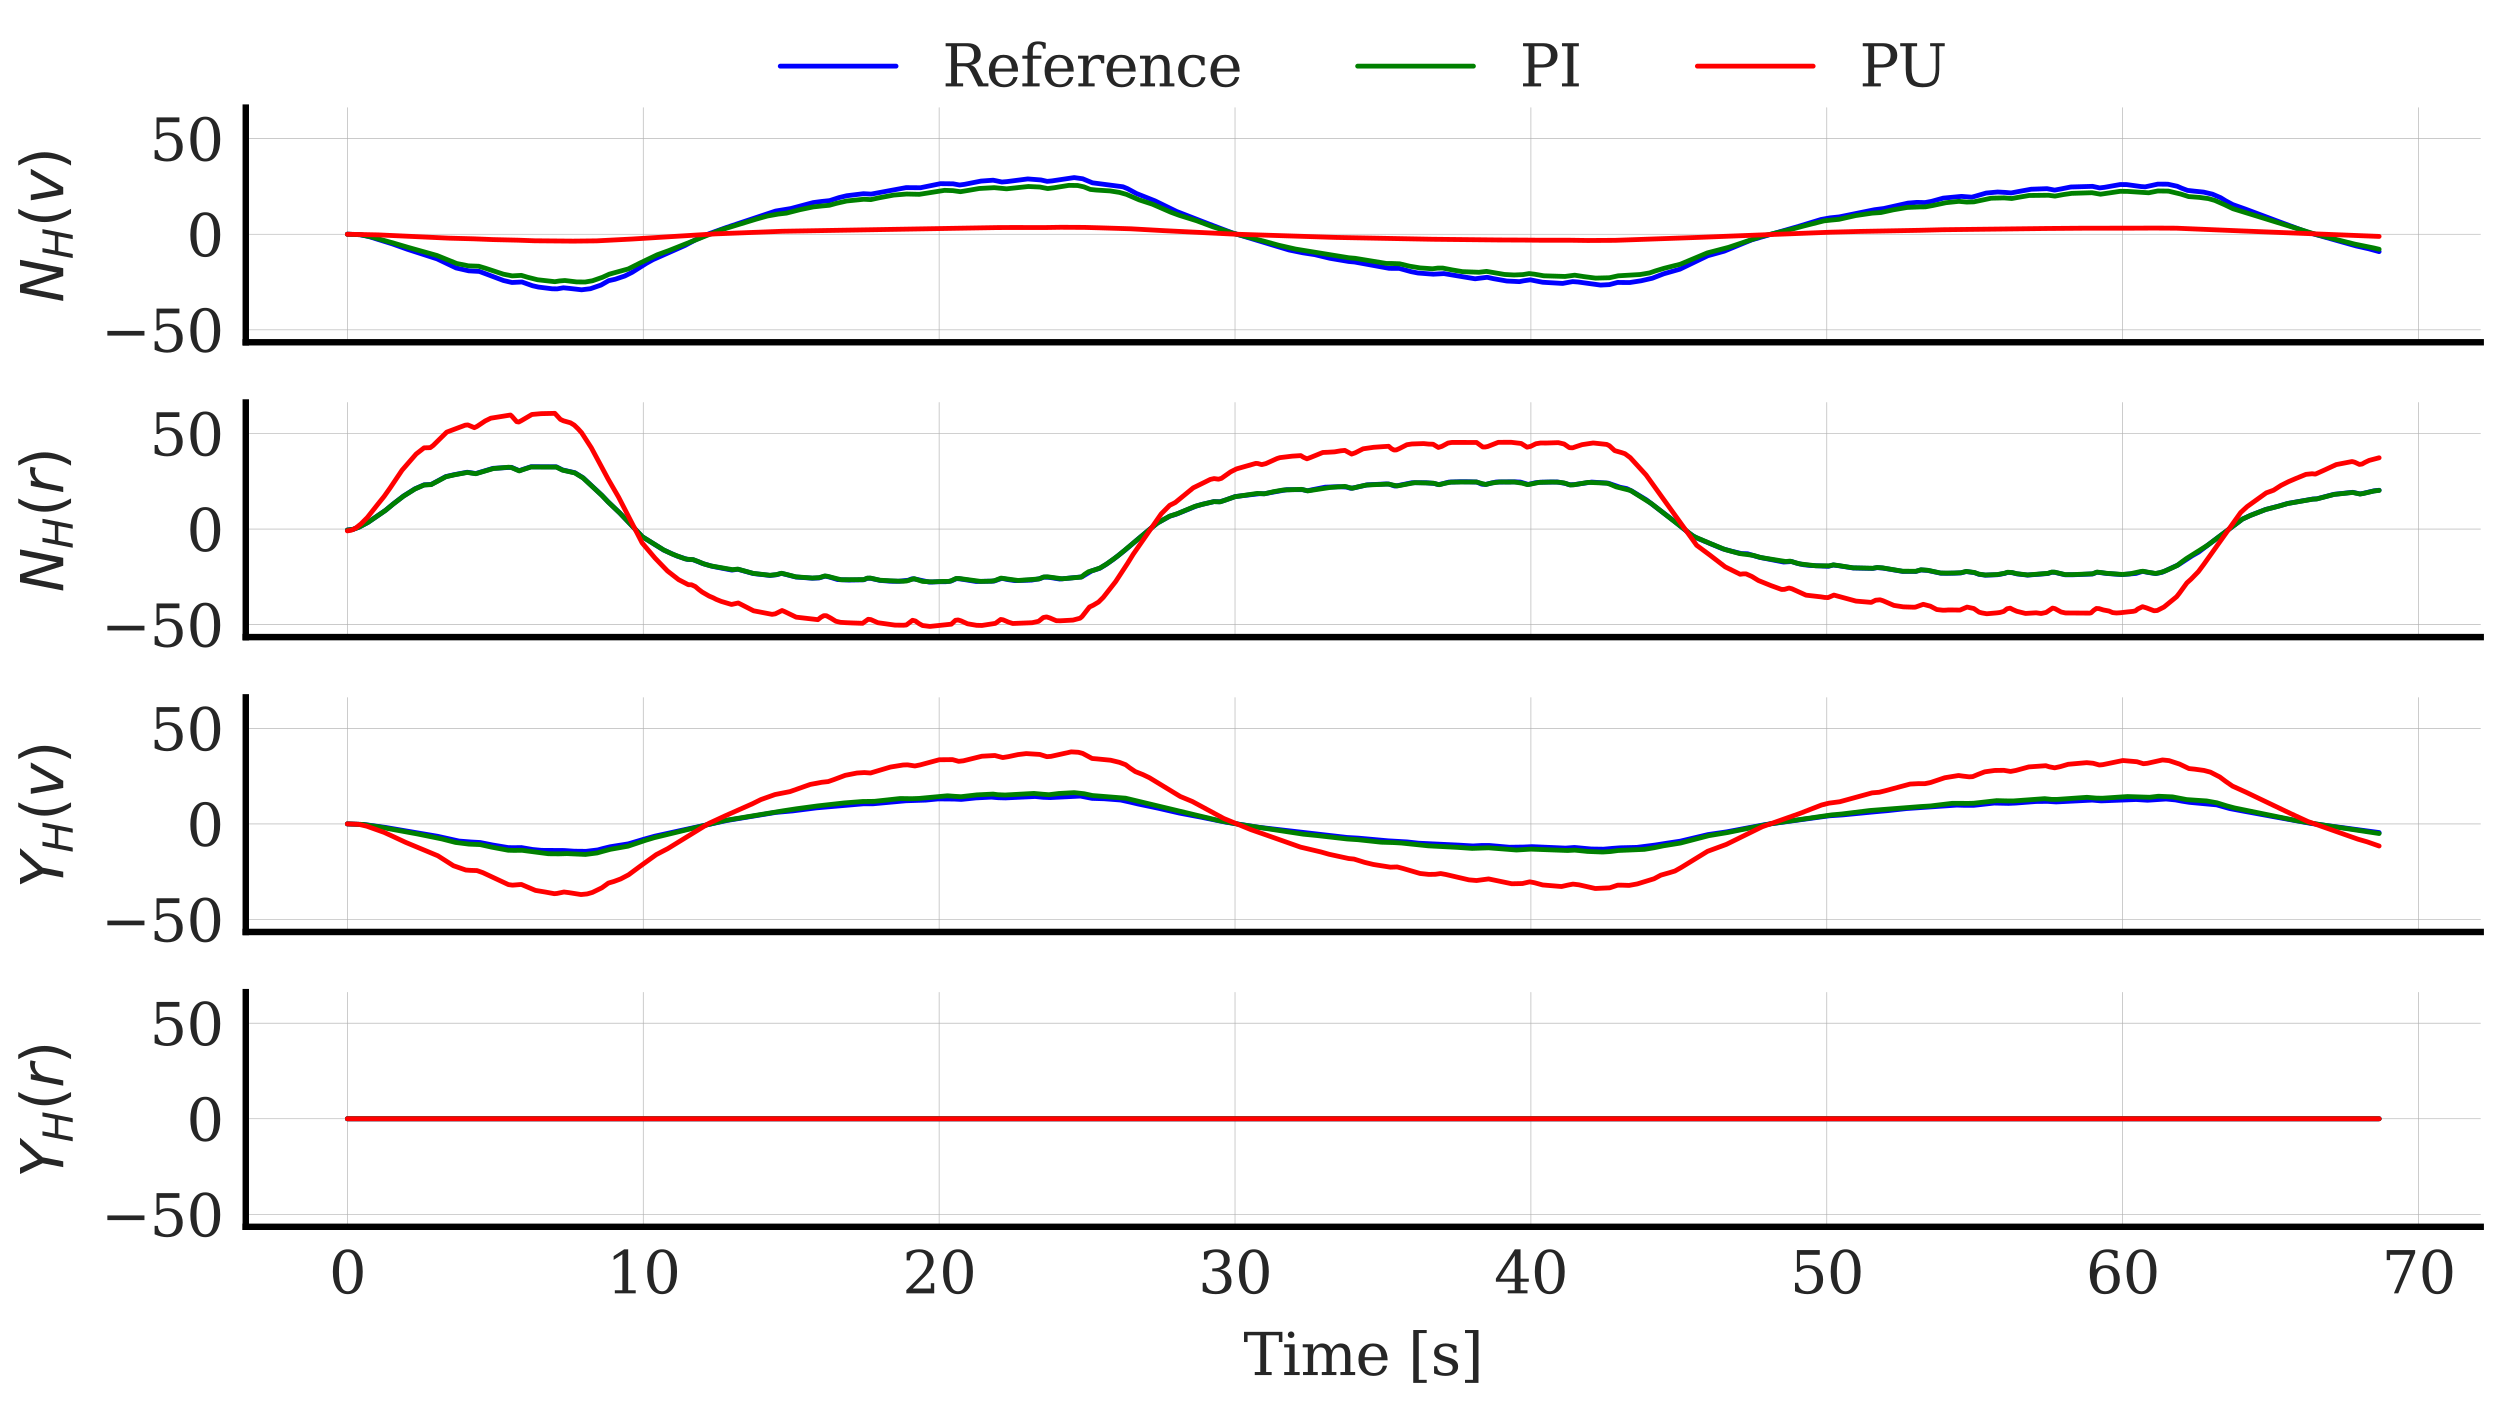<?xml version="1.0" encoding="utf-8" standalone="no"?>
<!DOCTYPE svg PUBLIC "-//W3C//DTD SVG 1.1//EN"
  "http://www.w3.org/Graphics/SVG/1.1/DTD/svg11.dtd">
<svg xmlns:xlink="http://www.w3.org/1999/xlink" width="388.619pt" height="218.623pt" viewBox="0 0 388.619 218.623" xmlns="http://www.w3.org/2000/svg" version="1.1">
 <defs>
  <style type="text/css">*{stroke-linejoin: round; stroke-linecap: butt}</style>
 </defs>
 <g id="figure_1">
  <g id="patch_1">
   <path d="M 0 218.623 
L 388.619 218.623 
L 388.619 0 
L 0 0 
z
" style="fill: #ffffff"/>
  </g>
  <g id="axes_1">
   <g id="patch_2">
    <path d="M 38.205 53.205 
L 385.619 53.205 
L 385.619 16.731 
L 38.205 16.731 
z
" style="fill: #ffffff"/>
   </g>
   <g id="matplotlib.axis_1">
    <g id="xtick_1">
     <g id="line2d_1">
      <path d="M 53.996 53.205 
L 53.996 16.731 
" clip-path="url(#p54d34b0db1)" style="fill: none; stroke: #b0b0b0; stroke-width: 0.1; stroke-linecap: round"/>
     </g>
     <g id="line2d_2"/>
    </g>
    <g id="xtick_2">
     <g id="line2d_3">
      <path d="M 99.991 53.205 
L 99.991 16.731 
" clip-path="url(#p54d34b0db1)" style="fill: none; stroke: #b0b0b0; stroke-width: 0.1; stroke-linecap: round"/>
     </g>
     <g id="line2d_4"/>
    </g>
    <g id="xtick_3">
     <g id="line2d_5">
      <path d="M 145.986 53.205 
L 145.986 16.731 
" clip-path="url(#p54d34b0db1)" style="fill: none; stroke: #b0b0b0; stroke-width: 0.1; stroke-linecap: round"/>
     </g>
     <g id="line2d_6"/>
    </g>
    <g id="xtick_4">
     <g id="line2d_7">
      <path d="M 191.98 53.205 
L 191.98 16.731 
" clip-path="url(#p54d34b0db1)" style="fill: none; stroke: #b0b0b0; stroke-width: 0.1; stroke-linecap: round"/>
     </g>
     <g id="line2d_8"/>
    </g>
    <g id="xtick_5">
     <g id="line2d_9">
      <path d="M 237.975 53.205 
L 237.975 16.731 
" clip-path="url(#p54d34b0db1)" style="fill: none; stroke: #b0b0b0; stroke-width: 0.1; stroke-linecap: round"/>
     </g>
     <g id="line2d_10"/>
    </g>
    <g id="xtick_6">
     <g id="line2d_11">
      <path d="M 283.97 53.205 
L 283.97 16.731 
" clip-path="url(#p54d34b0db1)" style="fill: none; stroke: #b0b0b0; stroke-width: 0.1; stroke-linecap: round"/>
     </g>
     <g id="line2d_12"/>
    </g>
    <g id="xtick_7">
     <g id="line2d_13">
      <path d="M 329.965 53.205 
L 329.965 16.731 
" clip-path="url(#p54d34b0db1)" style="fill: none; stroke: #b0b0b0; stroke-width: 0.1; stroke-linecap: round"/>
     </g>
     <g id="line2d_14"/>
    </g>
    <g id="xtick_8">
     <g id="line2d_15">
      <path d="M 375.959 53.205 
L 375.959 16.731 
" clip-path="url(#p54d34b0db1)" style="fill: none; stroke: #b0b0b0; stroke-width: 0.1; stroke-linecap: round"/>
     </g>
     <g id="line2d_16"/>
    </g>
   </g>
   <g id="matplotlib.axis_2">
    <g id="ytick_1">
     <g id="line2d_17">
      <path d="M 38.205 51.272 
L 385.619 51.272 
" clip-path="url(#p54d34b0db1)" style="fill: none; stroke: #b0b0b0; stroke-width: 0.1; stroke-linecap: round"/>
     </g>
     <g id="line2d_18"/>
     <g id="text_1">
      <!-- −50 -->
      <g style="fill: #262626" transform="translate(15.711 54.691) scale(0.09 -0.09)">
       <defs>
        <path id="DejaVuSerif-2212" d="M 678 2259 
L 4684 2259 
L 4684 1753 
L 678 1753 
L 678 2259 
z
" transform="scale(0.016)"/>
        <path id="DejaVuSerif-35" d="M 3219 4666 
L 3219 4153 
L 1081 4153 
L 1081 2816 
Q 1244 2928 1461 2984 
Q 1678 3041 1947 3041 
Q 2703 3041 3140 2622 
Q 3578 2203 3578 1478 
Q 3578 738 3136 323 
Q 2694 -91 1894 -91 
Q 1572 -91 1234 -12 
Q 897 66 544 225 
L 544 1131 
L 897 1131 
Q 925 688 1179 453 
Q 1434 219 1894 219 
Q 2388 219 2653 544 
Q 2919 869 2919 1478 
Q 2919 2084 2655 2407 
Q 2391 2731 1894 2731 
Q 1613 2731 1398 2631 
Q 1184 2531 1019 2322 
L 750 2322 
L 750 4666 
L 3219 4666 
z
" transform="scale(0.016)"/>
        <path id="DejaVuSerif-30" d="M 2034 219 
Q 2513 219 2750 744 
Q 2988 1269 2988 2328 
Q 2988 3391 2750 3916 
Q 2513 4441 2034 4441 
Q 1556 4441 1318 3916 
Q 1081 3391 1081 2328 
Q 1081 1269 1318 744 
Q 1556 219 2034 219 
z
M 2034 -91 
Q 1275 -91 848 546 
Q 422 1184 422 2328 
Q 422 3475 848 4112 
Q 1275 4750 2034 4750 
Q 2797 4750 3222 4112 
Q 3647 3475 3647 2328 
Q 3647 1184 3222 546 
Q 2797 -91 2034 -91 
z
" transform="scale(0.016)"/>
       </defs>
       <use xlink:href="#DejaVuSerif-2212"/>
       <use xlink:href="#DejaVuSerif-35" x="83.789"/>
       <use xlink:href="#DejaVuSerif-30" x="147.412"/>
      </g>
     </g>
    </g>
    <g id="ytick_2">
     <g id="line2d_19">
      <path d="M 38.205 36.413 
L 385.619 36.413 
" clip-path="url(#p54d34b0db1)" style="fill: none; stroke: #b0b0b0; stroke-width: 0.1; stroke-linecap: round"/>
     </g>
     <g id="line2d_20"/>
     <g id="text_2">
      <!-- 0 -->
      <g style="fill: #262626" transform="translate(28.979 39.832) scale(0.09 -0.09)">
       <use xlink:href="#DejaVuSerif-30"/>
      </g>
     </g>
    </g>
    <g id="ytick_3">
     <g id="line2d_21">
      <path d="M 38.205 21.554 
L 385.619 21.554 
" clip-path="url(#p54d34b0db1)" style="fill: none; stroke: #b0b0b0; stroke-width: 0.1; stroke-linecap: round"/>
     </g>
     <g id="line2d_22"/>
     <g id="text_3">
      <!-- 50 -->
      <g style="fill: #262626" transform="translate(23.252 24.973) scale(0.09 -0.09)">
       <use xlink:href="#DejaVuSerif-35"/>
       <use xlink:href="#DejaVuSerif-30" x="63.623"/>
      </g>
     </g>
    </g>
    <g id="text_4">
     <!-- $N_H(v)$ -->
     <g style="fill: #262626" transform="translate(9.839 47.028) rotate(-90) scale(0.09 -0.09)">
      <defs>
       <path id="DejaVuSans-Oblique-4e" d="M 1081 4666 
L 1931 4666 
L 3219 666 
L 4000 4666 
L 4616 4666 
L 3706 0 
L 2853 0 
L 1569 4025 
L 788 0 
L 172 0 
L 1081 4666 
z
" transform="scale(0.016)"/>
       <path id="DejaVuSans-Oblique-48" d="M 1081 4666 
L 1716 4666 
L 1344 2753 
L 3634 2753 
L 4006 4666 
L 4641 4666 
L 3731 0 
L 3097 0 
L 3531 2222 
L 1241 2222 
L 806 0 
L 172 0 
L 1081 4666 
z
" transform="scale(0.016)"/>
       <path id="DejaVuSans-28" d="M 1984 4856 
Q 1566 4138 1362 3434 
Q 1159 2731 1159 2009 
Q 1159 1288 1364 580 
Q 1569 -128 1984 -844 
L 1484 -844 
Q 1016 -109 783 600 
Q 550 1309 550 2009 
Q 550 2706 781 3412 
Q 1013 4119 1484 4856 
L 1984 4856 
z
" transform="scale(0.016)"/>
       <path id="DejaVuSans-Oblique-76" d="M 459 3500 
L 1069 3500 
L 1581 525 
L 3256 3500 
L 3866 3500 
L 1875 0 
L 1100 0 
L 459 3500 
z
" transform="scale(0.016)"/>
       <path id="DejaVuSans-29" d="M 513 4856 
L 1013 4856 
Q 1481 4119 1714 3412 
Q 1947 2706 1947 2009 
Q 1947 1309 1714 600 
Q 1481 -109 1013 -844 
L 513 -844 
Q 928 -128 1133 580 
Q 1338 1288 1338 2009 
Q 1338 2731 1133 3434 
Q 928 4138 513 4856 
z
" transform="scale(0.016)"/>
      </defs>
      <use xlink:href="#DejaVuSans-Oblique-4e" transform="translate(0 0.125)"/>
      <use xlink:href="#DejaVuSans-Oblique-48" transform="translate(74.805 -16.281) scale(0.7)"/>
      <use xlink:href="#DejaVuSans-28" transform="translate(130.176 0.125)"/>
      <use xlink:href="#DejaVuSans-Oblique-76" transform="translate(169.189 0.125)"/>
      <use xlink:href="#DejaVuSans-29" transform="translate(228.369 0.125)"/>
     </g>
    </g>
   </g>
   <g id="line2d_23">
    <path d="M 53.996 36.405 
L 55.961 36.486 
L 57.423 36.798 
L 60.986 37.911 
L 63.316 38.745 
L 67.931 40.238 
L 70.9 41.651 
L 72.865 42.1 
L 74.51 42.194 
L 75.743 42.654 
L 78.256 43.601 
L 79.581 43.913 
L 81.134 43.833 
L 82.779 44.417 
L 83.693 44.624 
L 85.84 44.893 
L 86.617 44.904 
L 87.576 44.737 
L 88.535 44.833 
L 90.409 45.047 
L 91.779 44.88 
L 93.424 44.313 
L 94.612 43.632 
L 95.617 43.408 
L 97.124 42.901 
L 98.267 42.329 
L 100.46 40.943 
L 101.51 40.36 
L 106.49 38.151 
L 108.181 37.243 
L 110.236 36.328 
L 112.932 35.357 
L 120.562 32.809 
L 122.937 32.418 
L 126.41 31.492 
L 127.689 31.322 
L 128.968 31.187 
L 130.43 30.714 
L 131.618 30.428 
L 134.222 30.11 
L 135.41 30.172 
L 140.846 29.165 
L 143.085 29.184 
L 146.192 28.551 
L 148.156 28.574 
L 149.161 28.759 
L 149.938 28.655 
L 152.497 28.149 
L 154.37 28.013 
L 154.827 28.098 
L 155.74 28.294 
L 156.517 28.23 
L 159.761 27.815 
L 161.817 27.974 
L 162.776 28.191 
L 163.507 28.123 
L 166.979 27.605 
L 168.304 27.792 
L 169.812 28.418 
L 174.563 29.036 
L 175.248 29.317 
L 176.665 30.083 
L 179.543 31.226 
L 182.924 32.879 
L 187.721 34.744 
L 191.559 36.199 
L 196.219 37.602 
L 198.137 38.184 
L 200.376 38.859 
L 202.478 39.289 
L 204.396 39.586 
L 206.726 40.149 
L 209.65 40.645 
L 210.564 40.728 
L 215.955 41.714 
L 217.509 41.719 
L 219.336 42.225 
L 220.432 42.44 
L 222.808 42.622 
L 224.453 42.53 
L 229.296 43.336 
L 229.844 43.267 
L 231.169 43.103 
L 232.174 43.32 
L 234.23 43.683 
L 236.194 43.779 
L 236.834 43.648 
L 237.885 43.496 
L 238.798 43.681 
L 239.804 43.875 
L 242.91 44.059 
L 243.504 43.947 
L 244.464 43.774 
L 245.286 43.833 
L 248.804 44.315 
L 250.174 44.243 
L 251.454 43.903 
L 252.276 43.914 
L 253.327 43.922 
L 255.109 43.645 
L 256.845 43.249 
L 258.626 42.559 
L 261.139 41.842 
L 265.479 39.751 
L 268.038 39.039 
L 270.414 38.055 
L 272.287 37.29 
L 278.272 35.566 
L 279.825 35.115 
L 283.069 34.123 
L 284.485 33.867 
L 285.901 33.72 
L 291.384 32.603 
L 292.846 32.412 
L 296.592 31.573 
L 297.963 31.46 
L 299.242 31.489 
L 300.247 31.303 
L 302.074 30.798 
L 304.907 30.527 
L 306.506 30.65 
L 307.146 30.474 
L 308.745 30.01 
L 310.526 29.848 
L 311.714 29.911 
L 312.628 29.99 
L 313.861 29.757 
L 315.735 29.417 
L 318.202 29.326 
L 319.39 29.552 
L 320.395 29.367 
L 321.902 29.067 
L 325.283 28.967 
L 326.38 29.209 
L 327.156 29.116 
L 329.578 28.686 
L 330.583 28.693 
L 332.821 29 
L 333.461 29.046 
L 334.192 28.891 
L 335.426 28.622 
L 336.979 28.632 
L 338.441 28.953 
L 339.172 29.271 
L 340.04 29.597 
L 341.091 29.715 
L 342.553 29.864 
L 343.923 30.184 
L 345.202 30.737 
L 345.979 31.216 
L 347.076 31.804 
L 349.086 32.518 
L 353.929 34.335 
L 358.726 36.11 
L 366.264 38.232 
L 368.228 38.674 
L 369.827 39.113 
L 369.827 39.113 
" clip-path="url(#p54d34b0db1)" style="fill: none; stroke: #0000ff; stroke-width: 0.75; stroke-linecap: round"/>
   </g>
   <g id="line2d_24">
    <path d="M 53.996 36.406 
L 56.052 36.487 
L 57.651 36.802 
L 61.443 37.866 
L 63.545 38.485 
L 67.931 39.717 
L 70.992 40.959 
L 72.819 41.326 
L 74.418 41.388 
L 75.469 41.701 
L 78.256 42.621 
L 79.626 42.886 
L 81.043 42.805 
L 82.002 43.094 
L 83.556 43.486 
L 86.251 43.788 
L 86.982 43.672 
L 87.804 43.604 
L 89.632 43.824 
L 90.957 43.839 
L 92.099 43.643 
L 93.652 43.104 
L 94.703 42.623 
L 97.673 41.802 
L 99.5 40.882 
L 102.15 39.613 
L 103.932 38.967 
L 111.973 35.767 
L 117.501 34.077 
L 119.282 33.577 
L 120.973 33.276 
L 122.252 33.128 
L 124.354 32.592 
L 126.41 32.163 
L 127.78 32.015 
L 128.922 31.907 
L 130.019 31.606 
L 131.618 31.243 
L 134.268 30.974 
L 135.364 31.028 
L 136.598 30.759 
L 138.928 30.324 
L 140.938 30.159 
L 142.902 30.207 
L 146.831 29.588 
L 148.111 29.632 
L 149.298 29.797 
L 150.486 29.601 
L 152.222 29.301 
L 154.552 29.171 
L 156.471 29.352 
L 159.852 28.989 
L 161.634 29.073 
L 162.867 29.313 
L 163.827 29.19 
L 166.157 28.814 
L 167.527 28.837 
L 168.487 29.048 
L 169.492 29.447 
L 170.406 29.541 
L 172.553 29.677 
L 174.015 29.91 
L 175.111 30.216 
L 177.076 31.067 
L 179.132 31.739 
L 182.01 32.992 
L 183.335 33.478 
L 186.03 34.32 
L 188.498 35.242 
L 191.604 36.241 
L 196.584 37.522 
L 198.777 38.126 
L 201.381 38.717 
L 209.65 40.068 
L 210.656 40.155 
L 215.498 40.952 
L 216.412 40.961 
L 217.554 41.004 
L 219.108 41.377 
L 220.752 41.647 
L 222.671 41.782 
L 223.493 41.675 
L 224.27 41.671 
L 225.778 41.965 
L 227.331 42.225 
L 229.89 42.325 
L 231.077 42.186 
L 232.037 42.35 
L 233.864 42.664 
L 235.372 42.746 
L 236.743 42.686 
L 237.702 42.526 
L 238.524 42.623 
L 239.986 42.873 
L 243.276 42.975 
L 244.783 42.778 
L 246.2 42.997 
L 248.027 43.232 
L 250.174 43.176 
L 251.545 42.874 
L 254.971 42.673 
L 256.433 42.423 
L 257.301 42.123 
L 258.626 41.722 
L 261.231 41.061 
L 265.388 39.317 
L 268.723 38.446 
L 273.703 36.77 
L 278.454 35.646 
L 280.373 35.13 
L 283.526 34.332 
L 284.622 34.212 
L 285.856 34.095 
L 288.46 33.507 
L 291.018 33.131 
L 292.389 33.036 
L 294.308 32.614 
L 296.455 32.248 
L 298.374 32.169 
L 299.287 32.157 
L 300.43 31.947 
L 302.486 31.511 
L 304.496 31.298 
L 305.729 31.411 
L 306.826 31.378 
L 309.521 30.81 
L 311.531 30.761 
L 312.719 30.858 
L 314.09 30.614 
L 315.415 30.388 
L 318.43 30.351 
L 319.435 30.484 
L 320.76 30.241 
L 322.039 30.058 
L 325.192 29.957 
L 326.517 30.189 
L 327.887 29.989 
L 329.578 29.739 
L 330.72 29.754 
L 334.009 29.968 
L 335.426 29.684 
L 337.07 29.707 
L 338.989 30.165 
L 340.223 30.559 
L 341.867 30.681 
L 343.284 30.871 
L 344.289 31.155 
L 345.751 31.794 
L 347.121 32.448 
L 350.548 33.506 
L 360.096 36.466 
L 362.792 37.137 
L 366.035 37.947 
L 369.005 38.55 
L 369.827 38.745 
L 369.827 38.745 
" clip-path="url(#p54d34b0db1)" style="fill: none; stroke: #008000; stroke-width: 0.75; stroke-linecap: round"/>
   </g>
   <g id="line2d_25">
    <path d="M 53.996 36.412 
L 58.793 36.512 
L 69.804 37.021 
L 73.596 37.123 
L 76.611 37.243 
L 80.495 37.335 
L 83.099 37.429 
L 89.084 37.482 
L 92.739 37.441 
L 98.221 37.159 
L 111.242 36.353 
L 121.658 35.949 
L 155.009 35.376 
L 157.476 35.364 
L 162.319 35.372 
L 164.923 35.329 
L 168.578 35.349 
L 171 35.416 
L 175.797 35.566 
L 181.005 35.859 
L 192.015 36.404 
L 207.64 36.906 
L 222.671 37.193 
L 232.905 37.302 
L 236.88 37.319 
L 239.392 37.343 
L 243.961 37.343 
L 246.794 37.385 
L 251.088 37.359 
L 264.292 36.892 
L 268.084 36.74 
L 284.622 36.093 
L 289.054 35.976 
L 298.556 35.798 
L 301.983 35.71 
L 318.019 35.519 
L 323.821 35.475 
L 332.365 35.465 
L 334.74 35.45 
L 338.304 35.472 
L 348.355 35.893 
L 369.827 36.752 
L 369.827 36.752 
" clip-path="url(#p54d34b0db1)" style="fill: none; stroke: #ff0000; stroke-width: 0.75; stroke-linecap: round"/>
   </g>
   <g id="patch_3">
    <path d="M 38.205 53.205 
L 38.205 16.731 
" style="fill: none; stroke: #000000; stroke-linejoin: miter; stroke-linecap: square"/>
   </g>
   <g id="patch_4">
    <path d="M 38.205 53.205 
L 385.619 53.205 
" style="fill: none; stroke: #000000; stroke-linejoin: miter; stroke-linecap: square"/>
   </g>
   <g id="legend_1">
    <g id="line2d_26">
     <path d="M 121.288 10.283 
L 130.288 10.283 
L 139.288 10.283 
" style="fill: none; stroke: #0000ff; stroke-width: 0.75; stroke-linecap: round"/>
    </g>
    <g id="text_5">
     <!-- Reference -->
     <g style="fill: #262626" transform="translate(146.488 13.433) scale(0.09 -0.09)">
      <defs>
       <path id="DejaVuSerif-52" d="M 3066 2316 
Q 3284 2256 3442 2114 
Q 3600 1972 3725 1716 
L 4403 331 
L 4972 331 
L 4972 0 
L 3872 0 
L 3144 1484 
Q 2934 1916 2759 2042 
Q 2584 2169 2278 2169 
L 1581 2169 
L 1581 331 
L 2241 331 
L 2241 0 
L 353 0 
L 353 331 
L 947 331 
L 947 4331 
L 353 4331 
L 353 4666 
L 2719 4666 
Q 3400 4666 3770 4341 
Q 4141 4016 4141 3419 
Q 4141 2938 3870 2661 
Q 3600 2384 3066 2316 
z
M 1581 2503 
L 2503 2503 
Q 2975 2503 3200 2726 
Q 3425 2950 3425 3419 
Q 3425 3888 3200 4109 
Q 2975 4331 2503 4331 
L 1581 4331 
L 1581 2503 
z
" transform="scale(0.016)"/>
       <path id="DejaVuSerif-65" d="M 3469 1600 
L 991 1600 
L 991 1575 
Q 991 903 1244 561 
Q 1497 219 1991 219 
Q 2369 219 2611 417 
Q 2853 616 2950 1006 
L 3413 1006 
Q 3275 459 2904 184 
Q 2534 -91 1931 -91 
Q 1203 -91 761 389 
Q 319 869 319 1663 
Q 319 2450 753 2931 
Q 1188 3413 1894 3413 
Q 2647 3413 3050 2948 
Q 3453 2484 3469 1600 
z
M 2791 1931 
Q 2772 2513 2545 2808 
Q 2319 3103 1894 3103 
Q 1497 3103 1269 2806 
Q 1041 2509 991 1931 
L 2791 1931 
z
" transform="scale(0.016)"/>
       <path id="DejaVuSerif-66" d="M 2753 4078 
L 2450 4078 
Q 2447 4313 2317 4434 
Q 2188 4556 1941 4556 
Q 1619 4556 1487 4379 
Q 1356 4203 1356 3750 
L 1356 3322 
L 2284 3322 
L 2284 2988 
L 1356 2988 
L 1356 331 
L 2094 331 
L 2094 0 
L 231 0 
L 231 331 
L 781 331 
L 781 2988 
L 231 2988 
L 231 3322 
L 781 3322 
L 781 3738 
Q 781 4294 1070 4578 
Q 1359 4863 1919 4863 
Q 2128 4863 2337 4825 
Q 2547 4788 2753 4709 
L 2753 4078 
z
" transform="scale(0.016)"/>
       <path id="DejaVuSerif-72" d="M 3059 3328 
L 3059 2497 
L 2728 2497 
Q 2713 2744 2591 2866 
Q 2469 2988 2234 2988 
Q 1809 2988 1582 2694 
Q 1356 2400 1356 1850 
L 1356 331 
L 2022 331 
L 2022 0 
L 263 0 
L 263 331 
L 781 331 
L 781 2994 
L 231 2994 
L 231 3322 
L 1356 3322 
L 1356 2731 
Q 1525 3078 1790 3245 
Q 2056 3413 2438 3413 
Q 2578 3413 2733 3391 
Q 2888 3369 3059 3328 
z
" transform="scale(0.016)"/>
       <path id="DejaVuSerif-6e" d="M 263 0 
L 263 331 
L 781 331 
L 781 2988 
L 231 2988 
L 231 3322 
L 1356 3322 
L 1356 2731 
Q 1516 3069 1770 3241 
Q 2025 3413 2363 3413 
Q 2913 3413 3172 3097 
Q 3431 2781 3431 2113 
L 3431 331 
L 3944 331 
L 3944 0 
L 2356 0 
L 2356 331 
L 2853 331 
L 2853 1931 
Q 2853 2541 2703 2767 
Q 2553 2994 2175 2994 
Q 1775 2994 1565 2701 
Q 1356 2409 1356 1850 
L 1356 331 
L 1856 331 
L 1856 0 
L 263 0 
z
" transform="scale(0.016)"/>
       <path id="DejaVuSerif-63" d="M 3291 997 
Q 3169 466 2822 187 
Q 2475 -91 1925 -91 
Q 1200 -91 759 389 
Q 319 869 319 1663 
Q 319 2459 759 2936 
Q 1200 3413 1925 3413 
Q 2241 3413 2553 3339 
Q 2866 3266 3181 3116 
L 3181 2266 
L 2847 2266 
Q 2781 2703 2561 2903 
Q 2341 3103 1931 3103 
Q 1466 3103 1228 2742 
Q 991 2381 991 1663 
Q 991 944 1227 581 
Q 1463 219 1931 219 
Q 2303 219 2525 412 
Q 2747 606 2828 997 
L 3291 997 
z
" transform="scale(0.016)"/>
      </defs>
      <use xlink:href="#DejaVuSerif-52"/>
      <use xlink:href="#DejaVuSerif-65" x="75.293"/>
      <use xlink:href="#DejaVuSerif-66" x="134.473"/>
      <use xlink:href="#DejaVuSerif-65" x="171.484"/>
      <use xlink:href="#DejaVuSerif-72" x="230.664"/>
      <use xlink:href="#DejaVuSerif-65" x="278.467"/>
      <use xlink:href="#DejaVuSerif-6e" x="337.646"/>
      <use xlink:href="#DejaVuSerif-63" x="402.051"/>
      <use xlink:href="#DejaVuSerif-65" x="458.057"/>
     </g>
    </g>
    <g id="line2d_27">
     <path d="M 211.042 10.283 
L 220.042 10.283 
L 229.042 10.283 
" style="fill: none; stroke: #008000; stroke-width: 0.75; stroke-linecap: round"/>
    </g>
    <g id="text_6">
     <!-- PI -->
     <g style="fill: #262626" transform="translate(236.242 13.433) scale(0.09 -0.09)">
      <defs>
       <path id="DejaVuSerif-50" d="M 1581 2375 
L 2406 2375 
Q 2872 2375 3115 2626 
Q 3359 2878 3359 3353 
Q 3359 3831 3115 4081 
Q 2872 4331 2406 4331 
L 1581 4331 
L 1581 2375 
z
M 353 0 
L 353 331 
L 947 331 
L 947 4331 
L 353 4331 
L 353 4666 
L 2559 4666 
Q 3259 4666 3668 4311 
Q 4078 3956 4078 3353 
Q 4078 2753 3668 2397 
Q 3259 2041 2559 2041 
L 1581 2041 
L 1581 331 
L 2303 331 
L 2303 0 
L 353 0 
z
" transform="scale(0.016)"/>
       <path id="DejaVuSerif-49" d="M 1581 331 
L 2175 331 
L 2175 0 
L 353 0 
L 353 331 
L 947 331 
L 947 4331 
L 353 4331 
L 353 4666 
L 2175 4666 
L 2175 4331 
L 1581 4331 
L 1581 331 
z
" transform="scale(0.016)"/>
      </defs>
      <use xlink:href="#DejaVuSerif-50"/>
      <use xlink:href="#DejaVuSerif-49" x="67.285"/>
     </g>
    </g>
    <g id="line2d_28">
     <path d="M 263.852 10.283 
L 272.852 10.283 
L 281.852 10.283 
" style="fill: none; stroke: #ff0000; stroke-width: 0.75; stroke-linecap: round"/>
    </g>
    <g id="text_7">
     <!-- PU -->
     <g style="fill: #262626" transform="translate(289.052 13.433) scale(0.09 -0.09)">
      <defs>
       <path id="DejaVuSerif-55" d="M 897 4331 
L 300 4331 
L 300 4666 
L 2125 4666 
L 2125 4331 
L 1528 4331 
L 1528 1919 
Q 1528 1025 1820 672 
Q 2113 319 2828 319 
Q 3544 319 3836 672 
Q 4128 1025 4128 1919 
L 4128 4331 
L 3531 4331 
L 3531 4666 
L 5106 4666 
L 5106 4331 
L 4513 4331 
L 4513 1856 
Q 4513 791 4103 350 
Q 3694 -91 2713 -91 
Q 1731 -91 1314 353 
Q 897 797 897 1856 
L 897 4331 
z
" transform="scale(0.016)"/>
      </defs>
      <use xlink:href="#DejaVuSerif-50"/>
      <use xlink:href="#DejaVuSerif-55" x="65.535"/>
     </g>
    </g>
   </g>
  </g>
  <g id="axes_2">
   <g id="patch_5">
    <path d="M 38.205 99.037 
L 385.619 99.037 
L 385.619 62.564 
L 38.205 62.564 
z
" style="fill: #ffffff"/>
   </g>
   <g id="matplotlib.axis_3">
    <g id="xtick_9">
     <g id="line2d_29">
      <path d="M 53.996 99.037 
L 53.996 62.564 
" clip-path="url(#p07578cf7fc)" style="fill: none; stroke: #b0b0b0; stroke-width: 0.1; stroke-linecap: round"/>
     </g>
     <g id="line2d_30"/>
    </g>
    <g id="xtick_10">
     <g id="line2d_31">
      <path d="M 99.991 99.037 
L 99.991 62.564 
" clip-path="url(#p07578cf7fc)" style="fill: none; stroke: #b0b0b0; stroke-width: 0.1; stroke-linecap: round"/>
     </g>
     <g id="line2d_32"/>
    </g>
    <g id="xtick_11">
     <g id="line2d_33">
      <path d="M 145.986 99.037 
L 145.986 62.564 
" clip-path="url(#p07578cf7fc)" style="fill: none; stroke: #b0b0b0; stroke-width: 0.1; stroke-linecap: round"/>
     </g>
     <g id="line2d_34"/>
    </g>
    <g id="xtick_12">
     <g id="line2d_35">
      <path d="M 191.98 99.037 
L 191.98 62.564 
" clip-path="url(#p07578cf7fc)" style="fill: none; stroke: #b0b0b0; stroke-width: 0.1; stroke-linecap: round"/>
     </g>
     <g id="line2d_36"/>
    </g>
    <g id="xtick_13">
     <g id="line2d_37">
      <path d="M 237.975 99.037 
L 237.975 62.564 
" clip-path="url(#p07578cf7fc)" style="fill: none; stroke: #b0b0b0; stroke-width: 0.1; stroke-linecap: round"/>
     </g>
     <g id="line2d_38"/>
    </g>
    <g id="xtick_14">
     <g id="line2d_39">
      <path d="M 283.97 99.037 
L 283.97 62.564 
" clip-path="url(#p07578cf7fc)" style="fill: none; stroke: #b0b0b0; stroke-width: 0.1; stroke-linecap: round"/>
     </g>
     <g id="line2d_40"/>
    </g>
    <g id="xtick_15">
     <g id="line2d_41">
      <path d="M 329.965 99.037 
L 329.965 62.564 
" clip-path="url(#p07578cf7fc)" style="fill: none; stroke: #b0b0b0; stroke-width: 0.1; stroke-linecap: round"/>
     </g>
     <g id="line2d_42"/>
    </g>
    <g id="xtick_16">
     <g id="line2d_43">
      <path d="M 375.959 99.037 
L 375.959 62.564 
" clip-path="url(#p07578cf7fc)" style="fill: none; stroke: #b0b0b0; stroke-width: 0.1; stroke-linecap: round"/>
     </g>
     <g id="line2d_44"/>
    </g>
   </g>
   <g id="matplotlib.axis_4">
    <g id="ytick_4">
     <g id="line2d_45">
      <path d="M 38.205 97.104 
L 385.619 97.104 
" clip-path="url(#p07578cf7fc)" style="fill: none; stroke: #b0b0b0; stroke-width: 0.1; stroke-linecap: round"/>
     </g>
     <g id="line2d_46"/>
     <g id="text_8">
      <!-- −50 -->
      <g style="fill: #262626" transform="translate(15.711 100.523) scale(0.09 -0.09)">
       <use xlink:href="#DejaVuSerif-2212"/>
       <use xlink:href="#DejaVuSerif-35" x="83.789"/>
       <use xlink:href="#DejaVuSerif-30" x="147.412"/>
      </g>
     </g>
    </g>
    <g id="ytick_5">
     <g id="line2d_47">
      <path d="M 38.205 82.245 
L 385.619 82.245 
" clip-path="url(#p07578cf7fc)" style="fill: none; stroke: #b0b0b0; stroke-width: 0.1; stroke-linecap: round"/>
     </g>
     <g id="line2d_48"/>
     <g id="text_9">
      <!-- 0 -->
      <g style="fill: #262626" transform="translate(28.979 85.664) scale(0.09 -0.09)">
       <use xlink:href="#DejaVuSerif-30"/>
      </g>
     </g>
    </g>
    <g id="ytick_6">
     <g id="line2d_49">
      <path d="M 38.205 67.386 
L 385.619 67.386 
" clip-path="url(#p07578cf7fc)" style="fill: none; stroke: #b0b0b0; stroke-width: 0.1; stroke-linecap: round"/>
     </g>
     <g id="line2d_50"/>
     <g id="text_10">
      <!-- 50 -->
      <g style="fill: #262626" transform="translate(23.252 70.805) scale(0.09 -0.09)">
       <use xlink:href="#DejaVuSerif-35"/>
       <use xlink:href="#DejaVuSerif-30" x="63.623"/>
      </g>
     </g>
    </g>
    <g id="text_11">
     <!-- $N_H(r)$ -->
     <g style="fill: #262626" transform="translate(9.839 92.051) rotate(-90) scale(0.09 -0.09)">
      <defs>
       <path id="DejaVuSans-Oblique-72" d="M 2853 2969 
Q 2766 3016 2653 3041 
Q 2541 3066 2413 3066 
Q 1953 3066 1609 2717 
Q 1266 2369 1153 1784 
L 800 0 
L 225 0 
L 909 3500 
L 1484 3500 
L 1375 2956 
Q 1603 3259 1920 3421 
Q 2238 3584 2597 3584 
Q 2691 3584 2781 3573 
Q 2872 3563 2963 3538 
L 2853 2969 
z
" transform="scale(0.016)"/>
      </defs>
      <use xlink:href="#DejaVuSans-Oblique-4e" transform="translate(0 0.125)"/>
      <use xlink:href="#DejaVuSans-Oblique-48" transform="translate(74.805 -16.281) scale(0.7)"/>
      <use xlink:href="#DejaVuSans-28" transform="translate(130.176 0.125)"/>
      <use xlink:href="#DejaVuSans-Oblique-72" transform="translate(169.189 0.125)"/>
      <use xlink:href="#DejaVuSans-29" transform="translate(210.303 0.125)"/>
     </g>
    </g>
   </g>
   <g id="line2d_51">
    <path d="M 53.996 82.397 
L 54.864 82.29 
L 55.824 81.94 
L 57.24 81.176 
L 59.936 79.32 
L 61.123 78.336 
L 62.722 77.107 
L 64.504 75.988 
L 65.921 75.368 
L 67.017 75.308 
L 67.885 74.848 
L 69.301 74.084 
L 70.626 73.782 
L 72.636 73.408 
L 73.961 73.61 
L 76.657 72.801 
L 79.489 72.643 
L 80.723 73.169 
L 81.271 72.972 
L 82.55 72.555 
L 86.479 72.569 
L 87.439 73.048 
L 89.358 73.483 
L 90.637 74.269 
L 93.561 76.992 
L 94.52 78.001 
L 96.348 79.746 
L 99.866 83.447 
L 103.155 85.498 
L 105.257 86.443 
L 106.856 86.958 
L 107.724 87.004 
L 108.546 87.318 
L 109.186 87.589 
L 110.785 88.046 
L 113.754 88.618 
L 114.714 88.494 
L 115.627 88.751 
L 117.089 89.154 
L 119.694 89.451 
L 120.699 89.344 
L 121.475 89.132 
L 122.115 89.285 
L 123.714 89.695 
L 126.272 89.881 
L 127.323 89.838 
L 128.283 89.556 
L 128.968 89.711 
L 130.202 90.091 
L 131.983 90.169 
L 134.268 90.129 
L 134.816 89.897 
L 135.318 89.894 
L 136.78 90.22 
L 138.379 90.348 
L 139.75 90.356 
L 141.212 90.193 
L 141.76 89.976 
L 142.263 90.016 
L 144.456 90.485 
L 145.826 90.433 
L 147.06 90.422 
L 147.837 90.321 
L 148.705 89.937 
L 149.344 90.006 
L 151.72 90.386 
L 154.507 90.334 
L 155.74 89.899 
L 156.7 90.102 
L 157.796 90.257 
L 160.355 90.176 
L 161.634 89.952 
L 162.273 89.711 
L 163.096 89.747 
L 164.741 90.012 
L 168.167 89.673 
L 169.72 88.735 
L 170.954 88.335 
L 171.822 87.816 
L 173.101 86.93 
L 174.929 85.489 
L 176.802 83.878 
L 178.903 82.118 
L 179.954 81.283 
L 181.873 80.225 
L 182.787 79.954 
L 185.985 78.656 
L 186.853 78.404 
L 188.726 77.97 
L 189.594 78.003 
L 190.279 77.804 
L 192.015 77.188 
L 195.762 76.746 
L 196.493 76.755 
L 200.011 76.124 
L 202.478 76.11 
L 203.209 76.291 
L 204.077 76.109 
L 205.995 75.73 
L 208.006 75.66 
L 209.331 75.712 
L 209.925 75.898 
L 210.564 75.815 
L 212.529 75.366 
L 213.899 75.3 
L 215.453 75.227 
L 215.909 75.25 
L 216.823 75.558 
L 217.371 75.469 
L 219.473 75.04 
L 221.666 75.038 
L 222.991 75.16 
L 223.585 75.334 
L 224.316 75.184 
L 225.23 74.939 
L 227.103 74.884 
L 228.291 74.893 
L 229.57 74.933 
L 230.346 75.27 
L 230.986 75.289 
L 231.626 75.134 
L 232.539 74.932 
L 233.453 74.92 
L 235.509 74.902 
L 236.331 74.937 
L 237.565 75.307 
L 238.616 75.055 
L 239.484 74.957 
L 240.717 74.934 
L 242.042 74.922 
L 243.367 75.155 
L 243.961 75.353 
L 244.601 75.344 
L 247.433 74.939 
L 249.992 75.108 
L 251.865 75.749 
L 252.87 75.949 
L 253.692 76.349 
L 255.931 77.703 
L 260.362 81.089 
L 262.51 82.844 
L 263.561 83.545 
L 267.764 85.304 
L 269.134 85.678 
L 270.733 86.057 
L 271.647 86.076 
L 272.744 86.415 
L 273.566 86.647 
L 277.267 87.369 
L 278.5 87.291 
L 279.322 87.562 
L 280.373 87.787 
L 281.378 87.897 
L 284.211 88.031 
L 284.988 87.828 
L 285.81 87.939 
L 288.049 88.289 
L 291.11 88.358 
L 291.795 88.236 
L 292.663 88.302 
L 295.77 88.822 
L 297.825 88.826 
L 298.602 88.594 
L 299.653 88.67 
L 301.663 89.099 
L 302.623 89.114 
L 303.765 89.098 
L 304.816 89.056 
L 305.638 88.847 
L 306.917 89.016 
L 307.602 89.268 
L 308.607 89.409 
L 310.481 89.34 
L 311.623 89.133 
L 312.08 88.975 
L 312.811 89.029 
L 313.496 89.202 
L 315.186 89.399 
L 318.339 89.151 
L 318.933 88.957 
L 319.39 88.966 
L 321.034 89.35 
L 322.313 89.344 
L 325.283 89.219 
L 325.968 88.954 
L 326.608 89.026 
L 327.476 89.144 
L 329.852 89.322 
L 332.045 89.137 
L 333.05 88.815 
L 333.918 88.984 
L 335.106 89.164 
L 336.111 88.954 
L 338.624 87.796 
L 340.771 86.391 
L 341.776 85.819 
L 343.147 84.779 
L 348.583 80.689 
L 349.862 80.1 
L 352.192 79.194 
L 354.203 78.674 
L 355.619 78.258 
L 359.502 77.578 
L 360.142 77.542 
L 362.837 76.838 
L 363.568 76.761 
L 365.716 76.529 
L 366.127 76.619 
L 366.858 76.776 
L 367.315 76.701 
L 369.005 76.309 
L 369.827 76.209 
L 369.827 76.209 
" clip-path="url(#p07578cf7fc)" style="fill: none; stroke: #0000ff; stroke-width: 0.75; stroke-linecap: round"/>
   </g>
   <g id="line2d_52">
    <path d="M 53.996 82.396 
L 54.864 82.29 
L 55.824 81.941 
L 57.24 81.18 
L 59.936 79.331 
L 61.123 78.35 
L 62.722 77.126 
L 64.504 76.011 
L 65.921 75.393 
L 67.017 75.334 
L 67.885 74.876 
L 69.301 74.114 
L 70.626 73.814 
L 72.636 73.441 
L 73.961 73.642 
L 76.703 72.832 
L 77.479 72.772 
L 79.078 72.627 
L 79.489 72.679 
L 80.723 73.202 
L 81.271 73.007 
L 82.55 72.592 
L 86.479 72.605 
L 87.439 73.083 
L 89.358 73.515 
L 90.637 74.299 
L 93.561 77.012 
L 94.52 78.017 
L 96.348 79.755 
L 99.866 83.443 
L 103.201 85.509 
L 104.526 86.136 
L 106.49 86.873 
L 106.947 86.937 
L 107.769 86.998 
L 108.5 87.274 
L 109.46 87.669 
L 110.465 87.96 
L 113.891 88.555 
L 114.668 88.464 
L 115.582 88.711 
L 117.089 89.128 
L 119.694 89.424 
L 120.699 89.318 
L 121.475 89.107 
L 122.115 89.259 
L 123.714 89.667 
L 126.272 89.853 
L 127.369 89.791 
L 128.191 89.532 
L 128.602 89.578 
L 130.75 90.118 
L 134.268 90.1 
L 134.816 89.869 
L 135.318 89.865 
L 136.826 90.197 
L 139.339 90.33 
L 140.39 90.35 
L 140.938 90.31 
L 142.08 89.951 
L 142.765 90.172 
L 143.405 90.378 
L 144.913 90.451 
L 146.603 90.379 
L 147.562 90.376 
L 147.882 90.265 
L 148.613 89.919 
L 149.116 89.927 
L 152.451 90.378 
L 154.141 90.336 
L 154.644 90.247 
L 155.603 89.864 
L 156.151 89.942 
L 158.253 90.232 
L 161.497 89.998 
L 162.182 89.703 
L 162.822 89.663 
L 165.106 89.97 
L 168.076 89.705 
L 168.624 89.256 
L 169.218 88.871 
L 169.949 88.663 
L 171 88.291 
L 172.096 87.624 
L 173.786 86.398 
L 178.766 82.248 
L 179.908 81.316 
L 181.782 80.253 
L 183.152 79.798 
L 185.711 78.719 
L 186.99 78.376 
L 188.68 77.98 
L 189.685 78.006 
L 190.599 77.695 
L 191.97 77.215 
L 195.442 76.7 
L 196.584 76.757 
L 197.955 76.432 
L 199.462 76.173 
L 202.295 76.068 
L 203.3 76.306 
L 206.818 75.767 
L 209.056 75.609 
L 210.199 75.906 
L 211.021 75.697 
L 212.346 75.407 
L 213.442 75.351 
L 215.818 75.249 
L 217.189 75.54 
L 219.93 75.026 
L 222.808 75.106 
L 223.722 75.354 
L 224.544 75.132 
L 225.549 74.95 
L 227.24 74.924 
L 229.478 74.923 
L 230.94 75.321 
L 231.854 75.088 
L 233.088 74.923 
L 234.23 74.931 
L 235.418 74.927 
L 236.651 75.114 
L 237.428 75.335 
L 238.067 75.228 
L 239.255 74.985 
L 241.22 74.934 
L 242.271 74.956 
L 243.139 75.07 
L 244.098 75.392 
L 244.692 75.355 
L 246.885 74.985 
L 249.763 75.105 
L 250.266 75.267 
L 251.225 75.68 
L 253.464 76.245 
L 256.708 78.286 
L 263.195 83.335 
L 264.063 83.725 
L 266.119 84.595 
L 268.129 85.415 
L 270.414 86.048 
L 272.561 86.331 
L 273.703 86.664 
L 277.586 87.288 
L 278.272 87.226 
L 278.957 87.429 
L 279.779 87.658 
L 282.292 87.951 
L 284.348 87.96 
L 284.988 87.807 
L 285.81 87.918 
L 288.049 88.267 
L 291.11 88.335 
L 291.795 88.214 
L 292.663 88.279 
L 295.77 88.797 
L 297.825 88.801 
L 298.602 88.571 
L 299.653 88.646 
L 301.663 89.073 
L 302.623 89.088 
L 303.765 89.072 
L 304.816 89.03 
L 305.638 88.822 
L 306.917 88.991 
L 307.602 89.241 
L 308.607 89.382 
L 310.481 89.314 
L 311.623 89.108 
L 312.08 88.95 
L 312.811 89.004 
L 313.496 89.176 
L 315.186 89.372 
L 318.339 89.125 
L 318.933 88.932 
L 319.39 88.941 
L 321.034 89.323 
L 322.313 89.317 
L 325.283 89.193 
L 325.968 88.929 
L 326.608 89.001 
L 327.476 89.118 
L 329.897 89.294 
L 331.085 89.2 
L 332.593 88.876 
L 333.095 88.794 
L 333.826 88.934 
L 335.06 89.139 
L 335.745 89.017 
L 336.613 88.742 
L 338.441 87.901 
L 339.08 87.401 
L 339.857 86.836 
L 343.147 84.769 
L 348.583 80.695 
L 349.862 80.108 
L 352.192 79.205 
L 354.203 78.687 
L 355.619 78.273 
L 359.502 77.596 
L 360.142 77.559 
L 362.837 76.858 
L 363.568 76.782 
L 365.716 76.55 
L 366.127 76.64 
L 366.858 76.796 
L 367.315 76.722 
L 369.005 76.331 
L 369.827 76.231 
L 369.827 76.231 
" clip-path="url(#p07578cf7fc)" style="fill: none; stroke: #008000; stroke-width: 0.75; stroke-linecap: round"/>
   </g>
   <g id="line2d_53">
    <path d="M 53.996 82.523 
L 54.59 82.426 
L 55.23 82.135 
L 56.098 81.451 
L 57.103 80.442 
L 58.748 78.361 
L 59.707 77.172 
L 60.667 75.814 
L 62.494 73.095 
L 64.687 70.576 
L 65.921 69.617 
L 66.88 69.585 
L 67.337 69.248 
L 69.438 67.176 
L 71.266 66.486 
L 72.317 66.093 
L 72.728 66.054 
L 73.733 66.478 
L 74.144 66.287 
L 75.423 65.434 
L 76.291 65.008 
L 79.352 64.514 
L 79.581 64.712 
L 80.312 65.544 
L 80.632 65.601 
L 81.043 65.39 
L 82.687 64.427 
L 84.104 64.301 
L 86.251 64.253 
L 86.617 64.653 
L 87.119 65.194 
L 87.576 65.409 
L 88.672 65.721 
L 89.266 66.083 
L 89.86 66.657 
L 90.409 67.266 
L 91.916 69.599 
L 93.744 73.003 
L 94.52 74.452 
L 96.165 77.294 
L 99.82 84.395 
L 101.83 86.763 
L 103.749 88.749 
L 105.485 90.102 
L 106.993 90.888 
L 107.495 90.901 
L 108.089 91.179 
L 108.592 91.611 
L 109.14 92.025 
L 110.236 92.66 
L 110.876 92.932 
L 111.333 93.171 
L 112.11 93.483 
L 113.709 93.96 
L 114.759 93.733 
L 115.308 94.008 
L 117.135 94.944 
L 120.013 95.498 
L 120.516 95.42 
L 121.567 94.902 
L 121.932 95.053 
L 123.76 95.934 
L 127.141 96.324 
L 127.597 95.961 
L 128.054 95.705 
L 128.465 95.713 
L 129.196 96.115 
L 129.927 96.568 
L 130.658 96.741 
L 131.481 96.792 
L 132.486 96.836 
L 134.085 96.891 
L 134.953 96.267 
L 135.364 96.314 
L 136.461 96.799 
L 139.11 97.171 
L 140.435 97.19 
L 140.892 97.149 
L 141.852 96.421 
L 142.308 96.536 
L 142.857 96.934 
L 143.405 97.235 
L 144.547 97.377 
L 147.882 97.026 
L 148.522 96.425 
L 148.933 96.369 
L 149.39 96.513 
L 150.395 96.965 
L 151.811 97.205 
L 152.634 97.226 
L 154.735 96.9 
L 155.558 96.291 
L 155.923 96.35 
L 156.791 96.719 
L 157.431 96.92 
L 160.446 96.8 
L 161.451 96.58 
L 162.182 95.991 
L 162.685 95.901 
L 163.187 96.055 
L 164.192 96.485 
L 164.786 96.5 
L 165.563 96.46 
L 166.796 96.39 
L 167.893 96.099 
L 168.213 95.827 
L 169.355 94.359 
L 169.949 94.074 
L 170.771 93.584 
L 171.502 92.858 
L 173.421 90.411 
L 175.294 87.55 
L 176.162 86.143 
L 180.502 79.886 
L 181.827 78.553 
L 182.695 78.116 
L 185.482 75.836 
L 187.264 74.96 
L 188.132 74.527 
L 188.726 74.395 
L 189.411 74.49 
L 189.868 74.358 
L 191.284 73.358 
L 192.198 72.893 
L 195.213 72.032 
L 195.533 72.055 
L 196.127 72.221 
L 196.767 72.069 
L 198.503 71.283 
L 198.96 71.138 
L 200.879 70.907 
L 202.204 70.822 
L 202.615 71.077 
L 203.163 71.32 
L 203.711 71.116 
L 205.63 70.336 
L 206.407 70.302 
L 207.457 70.24 
L 208.417 70.075 
L 209.056 70.015 
L 210.107 70.583 
L 210.656 70.393 
L 211.889 69.767 
L 213.534 69.53 
L 215.041 69.424 
L 215.864 69.374 
L 216.321 69.761 
L 216.686 69.95 
L 217.052 69.941 
L 217.509 69.738 
L 218.696 69.132 
L 219.473 69.014 
L 221.3 68.953 
L 222.077 69.033 
L 222.762 69.053 
L 223.585 69.555 
L 224.133 69.384 
L 225.092 68.87 
L 225.686 68.775 
L 229.524 68.779 
L 230.483 69.477 
L 230.849 69.487 
L 231.26 69.406 
L 232.905 68.758 
L 234.915 68.754 
L 236.468 68.938 
L 237.382 69.513 
L 237.93 69.384 
L 238.753 68.98 
L 239.484 68.862 
L 240.352 68.869 
L 242.225 68.806 
L 243.139 69.021 
L 243.961 69.589 
L 244.464 69.611 
L 244.92 69.45 
L 245.926 69.122 
L 247.662 68.858 
L 249.763 69.086 
L 250.174 69.287 
L 250.997 70.047 
L 252.093 70.36 
L 252.596 70.531 
L 253.418 71.139 
L 255.885 73.84 
L 263.743 84.77 
L 265.799 86.291 
L 268.175 88.115 
L 270.505 89.268 
L 270.962 89.205 
L 271.419 89.206 
L 272.332 89.616 
L 273.337 90.237 
L 275.302 91.033 
L 276.947 91.631 
L 277.404 91.613 
L 278.089 91.406 
L 278.546 91.526 
L 280.739 92.515 
L 283.069 92.781 
L 283.617 92.867 
L 284.165 92.895 
L 285.079 92.504 
L 285.856 92.717 
L 288.505 93.438 
L 290.881 93.639 
L 291.566 93.3 
L 292.252 93.238 
L 292.709 93.384 
L 294.399 94.109 
L 295.861 94.334 
L 296.272 94.349 
L 297.369 94.386 
L 297.734 94.38 
L 298.968 93.941 
L 300.064 94.227 
L 301.069 94.751 
L 302.029 94.858 
L 302.486 94.847 
L 302.805 94.818 
L 303.582 94.818 
L 304.678 94.836 
L 305.775 94.369 
L 306.826 94.594 
L 307.648 95.161 
L 308.105 95.28 
L 308.836 95.408 
L 310.389 95.272 
L 310.892 95.208 
L 311.486 95.035 
L 311.988 94.63 
L 312.491 94.541 
L 312.856 94.737 
L 313.496 95.02 
L 314.867 95.359 
L 315.598 95.313 
L 316.511 95.258 
L 317.288 95.369 
L 318.065 95.2 
L 319.07 94.53 
L 319.435 94.611 
L 320.395 95.134 
L 321.08 95.283 
L 322.588 95.292 
L 324.826 95.309 
L 325.055 95.257 
L 325.466 94.871 
L 325.877 94.585 
L 326.288 94.61 
L 326.973 94.818 
L 327.842 94.983 
L 328.39 95.224 
L 328.984 95.287 
L 329.578 95.251 
L 330.765 95.117 
L 331.588 95.034 
L 331.953 94.952 
L 332.319 94.661 
L 333.05 94.309 
L 333.644 94.487 
L 334.832 94.939 
L 335.334 94.9 
L 336.385 94.363 
L 338.349 92.759 
L 338.761 92.237 
L 339.948 90.606 
L 340.588 90.031 
L 341.73 88.86 
L 342.553 87.756 
L 348.309 79.67 
L 349.314 78.749 
L 352.284 76.615 
L 353.426 76.201 
L 354.568 75.464 
L 355.756 74.865 
L 356.898 74.376 
L 358.452 73.739 
L 359.411 73.644 
L 359.913 73.7 
L 361.101 73.169 
L 363.157 72.222 
L 365.624 71.744 
L 366.035 71.85 
L 366.766 72.194 
L 367.178 72.131 
L 367.635 71.873 
L 368.274 71.571 
L 369.827 71.161 
L 369.827 71.161 
" clip-path="url(#p07578cf7fc)" style="fill: none; stroke: #ff0000; stroke-width: 0.75; stroke-linecap: round"/>
   </g>
   <g id="patch_6">
    <path d="M 38.205 99.037 
L 38.205 62.564 
" style="fill: none; stroke: #000000; stroke-linejoin: miter; stroke-linecap: square"/>
   </g>
   <g id="patch_7">
    <path d="M 38.205 99.037 
L 385.619 99.037 
" style="fill: none; stroke: #000000; stroke-linejoin: miter; stroke-linecap: square"/>
   </g>
  </g>
  <g id="axes_3">
   <g id="patch_8">
    <path d="M 38.205 144.87 
L 385.619 144.87 
L 385.619 108.396 
L 38.205 108.396 
z
" style="fill: #ffffff"/>
   </g>
   <g id="matplotlib.axis_5">
    <g id="xtick_17">
     <g id="line2d_54">
      <path d="M 53.996 144.87 
L 53.996 108.396 
" clip-path="url(#p1193880b87)" style="fill: none; stroke: #b0b0b0; stroke-width: 0.1; stroke-linecap: round"/>
     </g>
     <g id="line2d_55"/>
    </g>
    <g id="xtick_18">
     <g id="line2d_56">
      <path d="M 99.991 144.87 
L 99.991 108.396 
" clip-path="url(#p1193880b87)" style="fill: none; stroke: #b0b0b0; stroke-width: 0.1; stroke-linecap: round"/>
     </g>
     <g id="line2d_57"/>
    </g>
    <g id="xtick_19">
     <g id="line2d_58">
      <path d="M 145.986 144.87 
L 145.986 108.396 
" clip-path="url(#p1193880b87)" style="fill: none; stroke: #b0b0b0; stroke-width: 0.1; stroke-linecap: round"/>
     </g>
     <g id="line2d_59"/>
    </g>
    <g id="xtick_20">
     <g id="line2d_60">
      <path d="M 191.98 144.87 
L 191.98 108.396 
" clip-path="url(#p1193880b87)" style="fill: none; stroke: #b0b0b0; stroke-width: 0.1; stroke-linecap: round"/>
     </g>
     <g id="line2d_61"/>
    </g>
    <g id="xtick_21">
     <g id="line2d_62">
      <path d="M 237.975 144.87 
L 237.975 108.396 
" clip-path="url(#p1193880b87)" style="fill: none; stroke: #b0b0b0; stroke-width: 0.1; stroke-linecap: round"/>
     </g>
     <g id="line2d_63"/>
    </g>
    <g id="xtick_22">
     <g id="line2d_64">
      <path d="M 283.97 144.87 
L 283.97 108.396 
" clip-path="url(#p1193880b87)" style="fill: none; stroke: #b0b0b0; stroke-width: 0.1; stroke-linecap: round"/>
     </g>
     <g id="line2d_65"/>
    </g>
    <g id="xtick_23">
     <g id="line2d_66">
      <path d="M 329.965 144.87 
L 329.965 108.396 
" clip-path="url(#p1193880b87)" style="fill: none; stroke: #b0b0b0; stroke-width: 0.1; stroke-linecap: round"/>
     </g>
     <g id="line2d_67"/>
    </g>
    <g id="xtick_24">
     <g id="line2d_68">
      <path d="M 375.959 144.87 
L 375.959 108.396 
" clip-path="url(#p1193880b87)" style="fill: none; stroke: #b0b0b0; stroke-width: 0.1; stroke-linecap: round"/>
     </g>
     <g id="line2d_69"/>
    </g>
   </g>
   <g id="matplotlib.axis_6">
    <g id="ytick_7">
     <g id="line2d_70">
      <path d="M 38.205 142.936 
L 385.619 142.936 
" clip-path="url(#p1193880b87)" style="fill: none; stroke: #b0b0b0; stroke-width: 0.1; stroke-linecap: round"/>
     </g>
     <g id="line2d_71"/>
     <g id="text_12">
      <!-- −50 -->
      <g style="fill: #262626" transform="translate(15.711 146.356) scale(0.09 -0.09)">
       <use xlink:href="#DejaVuSerif-2212"/>
       <use xlink:href="#DejaVuSerif-35" x="83.789"/>
       <use xlink:href="#DejaVuSerif-30" x="147.412"/>
      </g>
     </g>
    </g>
    <g id="ytick_8">
     <g id="line2d_72">
      <path d="M 38.205 128.077 
L 385.619 128.077 
" clip-path="url(#p1193880b87)" style="fill: none; stroke: #b0b0b0; stroke-width: 0.1; stroke-linecap: round"/>
     </g>
     <g id="line2d_73"/>
     <g id="text_13">
      <!-- 0 -->
      <g style="fill: #262626" transform="translate(28.979 131.497) scale(0.09 -0.09)">
       <use xlink:href="#DejaVuSerif-30"/>
      </g>
     </g>
    </g>
    <g id="ytick_9">
     <g id="line2d_74">
      <path d="M 38.205 113.218 
L 385.619 113.218 
" clip-path="url(#p1193880b87)" style="fill: none; stroke: #b0b0b0; stroke-width: 0.1; stroke-linecap: round"/>
     </g>
     <g id="line2d_75"/>
     <g id="text_14">
      <!-- 50 -->
      <g style="fill: #262626" transform="translate(23.252 116.638) scale(0.09 -0.09)">
       <use xlink:href="#DejaVuSerif-35"/>
       <use xlink:href="#DejaVuSerif-30" x="63.623"/>
      </g>
     </g>
    </g>
    <g id="text_15">
     <!-- $Y_H(v)$ -->
     <g style="fill: #262626" transform="translate(9.839 138.063) rotate(-90) scale(0.09 -0.09)">
      <defs>
       <path id="DejaVuSans-Oblique-59" d="M 403 4666 
L 1081 4666 
L 1953 2747 
L 3616 4666 
L 4325 4666 
L 2209 2222 
L 1778 0 
L 1147 0 
L 1575 2222 
L 403 4666 
z
" transform="scale(0.016)"/>
      </defs>
      <use xlink:href="#DejaVuSans-Oblique-59" transform="translate(0 0.125)"/>
      <use xlink:href="#DejaVuSans-Oblique-48" transform="translate(61.084 -16.281) scale(0.7)"/>
      <use xlink:href="#DejaVuSans-28" transform="translate(116.455 0.125)"/>
      <use xlink:href="#DejaVuSans-Oblique-76" transform="translate(155.469 0.125)"/>
      <use xlink:href="#DejaVuSans-29" transform="translate(214.648 0.125)"/>
     </g>
    </g>
   </g>
   <g id="line2d_76">
    <path d="M 53.996 128.074 
L 56.555 128.164 
L 59.799 128.604 
L 68.022 130.001 
L 71.357 130.742 
L 73.276 130.892 
L 74.647 130.968 
L 76.565 131.352 
L 79.033 131.762 
L 79.992 131.769 
L 81.043 131.753 
L 82.779 132.053 
L 84.195 132.188 
L 87.713 132.211 
L 89.266 132.32 
L 91.094 132.34 
L 92.921 132.121 
L 93.698 131.91 
L 94.84 131.631 
L 97.673 131.176 
L 100.094 130.456 
L 101.784 129.984 
L 105.805 129.099 
L 113.023 127.537 
L 120.607 126.285 
L 123.166 126.059 
L 126.866 125.584 
L 134.222 124.947 
L 135.73 124.944 
L 140.801 124.478 
L 143.907 124.373 
L 145.826 124.187 
L 148.339 124.211 
L 149.436 124.267 
L 151.674 124.033 
L 154.096 123.911 
L 155.192 124.003 
L 156.289 124.032 
L 160.903 123.812 
L 162.136 123.937 
L 163.279 123.981 
L 167.939 123.746 
L 168.624 123.882 
L 169.766 124.103 
L 171.639 124.163 
L 174.198 124.36 
L 175.614 124.671 
L 176.893 124.974 
L 180 125.624 
L 183.335 126.39 
L 186.579 127.003 
L 190.508 127.795 
L 195.807 128.619 
L 209.376 130.182 
L 211.158 130.288 
L 215.818 130.709 
L 218.742 130.878 
L 220.524 131.075 
L 226.646 131.368 
L 228.976 131.504 
L 230.346 131.425 
L 231.489 131.426 
L 234.641 131.704 
L 236.834 131.671 
L 238.159 131.611 
L 243.367 131.839 
L 244.738 131.735 
L 247.342 131.976 
L 249.261 132.006 
L 250.677 131.878 
L 251.865 131.79 
L 254.469 131.724 
L 257.301 131.361 
L 259.038 131.085 
L 261.185 130.762 
L 265.525 129.73 
L 268.403 129.311 
L 274.388 128.181 
L 284.348 126.815 
L 286.404 126.677 
L 291.521 126.181 
L 293.485 126.005 
L 296.364 125.688 
L 304.176 125.151 
L 305.227 125.182 
L 306.826 125.183 
L 309.978 124.834 
L 312.217 124.883 
L 313.313 124.835 
L 316.466 124.59 
L 318.293 124.572 
L 319.618 124.658 
L 325.237 124.372 
L 326.608 124.495 
L 332.045 124.281 
L 333.826 124.394 
L 336.705 124.203 
L 338.167 124.343 
L 339.217 124.542 
L 340.36 124.723 
L 344.563 125.113 
L 346.619 125.69 
L 348.675 126.077 
L 353.609 126.983 
L 359.274 128.005 
L 369.827 129.418 
L 369.827 129.418 
" clip-path="url(#p1193880b87)" style="fill: none; stroke: #0000ff; stroke-width: 0.75; stroke-linecap: round"/>
   </g>
   <g id="line2d_77">
    <path d="M 53.996 128.073 
L 56.418 128.159 
L 58.976 128.543 
L 61.398 128.997 
L 64.87 129.631 
L 68.662 130.403 
L 70.809 130.953 
L 72.911 131.217 
L 74.647 131.29 
L 76.428 131.685 
L 78.987 132.166 
L 79.901 132.191 
L 81.134 132.174 
L 85.246 132.711 
L 86.891 132.728 
L 88.124 132.69 
L 91.002 132.821 
L 92.83 132.585 
L 93.652 132.354 
L 94.886 132.022 
L 97.627 131.535 
L 100.368 130.614 
L 101.693 130.216 
L 105.531 129.284 
L 112.704 127.536 
L 121.841 126.023 
L 123.805 125.723 
L 127.095 125.28 
L 131.252 124.813 
L 134.085 124.592 
L 135.912 124.569 
L 139.933 124.129 
L 141.715 124.156 
L 142.902 124.112 
L 147.288 123.703 
L 148.385 123.788 
L 149.39 123.845 
L 151.857 123.563 
L 154.37 123.44 
L 155.101 123.536 
L 156.243 123.584 
L 160.72 123.337 
L 162.045 123.46 
L 163.05 123.537 
L 164.603 123.348 
L 166.979 123.215 
L 168.533 123.386 
L 169.812 123.664 
L 174.974 124.08 
L 189.457 127.553 
L 192.838 128.181 
L 202.615 129.672 
L 204.716 129.879 
L 209.422 130.417 
L 211.112 130.529 
L 214.722 130.918 
L 216.64 130.976 
L 217.828 131.044 
L 222.031 131.483 
L 226.463 131.714 
L 228.839 131.879 
L 230.027 131.837 
L 231.397 131.789 
L 235.737 132.131 
L 236.925 132.058 
L 237.976 131.993 
L 243.687 132.207 
L 244.783 132.146 
L 246.794 132.354 
L 249.124 132.445 
L 250.357 132.365 
L 251.545 132.207 
L 255.611 132.03 
L 257.119 131.778 
L 258.581 131.476 
L 261.231 131.048 
L 265.616 129.903 
L 268.586 129.408 
L 275.302 128.043 
L 284.759 126.67 
L 286.267 126.54 
L 290.653 125.996 
L 298.602 125.375 
L 300.064 125.287 
L 303.491 124.874 
L 305.958 124.887 
L 306.78 124.867 
L 310.389 124.457 
L 311.806 124.499 
L 312.948 124.508 
L 317.836 124.149 
L 318.933 124.267 
L 319.801 124.264 
L 324.415 123.941 
L 325.831 124.063 
L 326.791 124.085 
L 330.72 123.822 
L 334.146 123.934 
L 335.517 123.775 
L 337.71 123.874 
L 339.903 124.294 
L 341.136 124.381 
L 343.009 124.505 
L 344.609 124.794 
L 346.162 125.276 
L 347.35 125.594 
L 356.944 127.556 
L 361.01 128.236 
L 369.827 129.568 
L 369.827 129.568 
" clip-path="url(#p1193880b87)" style="fill: none; stroke: #008000; stroke-width: 0.75; stroke-linecap: round"/>
   </g>
   <g id="line2d_78">
    <path d="M 53.996 128.068 
L 55.778 128.142 
L 57.012 128.43 
L 59.707 129.391 
L 60.895 129.934 
L 63.042 130.936 
L 68.068 133.031 
L 70.489 134.576 
L 72.408 135.243 
L 73.093 135.294 
L 74.144 135.33 
L 75.058 135.651 
L 79.033 137.509 
L 79.672 137.596 
L 81.043 137.485 
L 81.819 137.816 
L 83.236 138.411 
L 84.698 138.653 
L 86.16 138.921 
L 86.571 138.886 
L 87.667 138.659 
L 88.398 138.752 
L 90.317 139.054 
L 91.277 138.958 
L 92.099 138.719 
L 93.561 138.005 
L 94.566 137.274 
L 95.434 137.02 
L 96.485 136.628 
L 97.718 135.981 
L 99.409 134.727 
L 102.013 132.849 
L 103.795 131.922 
L 110.191 127.994 
L 112.658 126.85 
L 116.998 124.926 
L 118.277 124.292 
L 120.47 123.511 
L 122.8 123.054 
L 125.953 121.938 
L 127.734 121.605 
L 128.74 121.493 
L 129.608 121.192 
L 131.389 120.522 
L 133.217 120.163 
L 134.359 120.091 
L 135.318 120.16 
L 136.232 119.886 
L 138.425 119.234 
L 140.39 118.917 
L 141.075 118.894 
L 142.217 119.067 
L 143.039 118.902 
L 146.009 118.101 
L 148.065 118.08 
L 149.024 118.346 
L 149.755 118.264 
L 152.634 117.553 
L 154.644 117.441 
L 155.877 117.76 
L 156.745 117.62 
L 158.253 117.297 
L 159.532 117.143 
L 161.634 117.275 
L 162.73 117.621 
L 163.37 117.574 
L 166.522 116.876 
L 167.619 116.939 
L 168.304 117.119 
L 169.766 117.904 
L 170.497 117.965 
L 172.644 118.175 
L 174.015 118.507 
L 174.974 118.871 
L 175.614 119.358 
L 176.482 119.941 
L 177.67 120.413 
L 178.675 120.895 
L 183.472 123.811 
L 185.345 124.59 
L 190.234 127.231 
L 194.437 128.962 
L 196.904 129.823 
L 202.158 131.682 
L 205.356 132.44 
L 206.589 132.791 
L 209.65 133.457 
L 210.473 133.54 
L 212.117 134.049 
L 213.488 134.381 
L 216.138 134.801 
L 217.189 134.764 
L 218.148 135.018 
L 220.752 135.781 
L 222.123 135.927 
L 223.128 135.907 
L 223.95 135.791 
L 224.773 135.941 
L 228.336 136.772 
L 229.524 136.874 
L 231.397 136.626 
L 235.006 137.378 
L 236.651 137.343 
L 237.793 137.078 
L 238.524 137.217 
L 239.804 137.564 
L 242.727 137.808 
L 243.641 137.603 
L 244.509 137.432 
L 245.423 137.539 
L 247.981 138.114 
L 250.22 138.011 
L 251.454 137.599 
L 252.139 137.598 
L 253.235 137.635 
L 254.515 137.401 
L 257.119 136.601 
L 258.17 136.04 
L 259.494 135.664 
L 260.362 135.397 
L 261.368 134.831 
L 265.434 132.336 
L 268.358 131.259 
L 273.931 128.516 
L 277.952 127.095 
L 279.734 126.466 
L 283.16 125.135 
L 284.302 124.849 
L 285.993 124.627 
L 291.018 123.248 
L 292.115 123.155 
L 293.074 122.916 
L 296.912 121.881 
L 298.237 121.815 
L 299.196 121.822 
L 300.11 121.636 
L 302.303 120.9 
L 304.45 120.55 
L 305.135 120.645 
L 306.095 120.757 
L 306.643 120.726 
L 307.42 120.402 
L 308.516 119.981 
L 310.069 119.765 
L 311.486 119.746 
L 312.537 119.919 
L 313.359 119.764 
L 315.369 119.215 
L 318.019 119.028 
L 318.567 119.201 
L 319.39 119.356 
L 320.258 119.171 
L 321.491 118.807 
L 324.369 118.553 
L 325.374 118.648 
L 326.334 118.916 
L 326.882 118.863 
L 329.989 118.221 
L 332.182 118.409 
L 333.187 118.719 
L 333.826 118.649 
L 336.156 118.131 
L 337.162 118.235 
L 338.806 118.773 
L 340.268 119.471 
L 341.182 119.566 
L 342.598 119.762 
L 343.603 120.027 
L 345.065 120.782 
L 345.933 121.434 
L 347.03 122.195 
L 349.131 123.146 
L 356.03 126.448 
L 358.771 127.709 
L 366.538 130.448 
L 367.954 130.857 
L 369.827 131.51 
L 369.827 131.51 
" clip-path="url(#p1193880b87)" style="fill: none; stroke: #ff0000; stroke-width: 0.75; stroke-linecap: round"/>
   </g>
   <g id="patch_9">
    <path d="M 38.205 144.87 
L 38.205 108.396 
" style="fill: none; stroke: #000000; stroke-linejoin: miter; stroke-linecap: square"/>
   </g>
   <g id="patch_10">
    <path d="M 38.205 144.87 
L 385.619 144.87 
" style="fill: none; stroke: #000000; stroke-linejoin: miter; stroke-linecap: square"/>
   </g>
  </g>
  <g id="axes_4">
   <g id="patch_11">
    <path d="M 38.205 190.702 
L 385.619 190.702 
L 385.619 154.229 
L 38.205 154.229 
z
" style="fill: #ffffff"/>
   </g>
   <g id="matplotlib.axis_7">
    <g id="xtick_25">
     <g id="line2d_79">
      <path d="M 53.996 190.702 
L 53.996 154.229 
" clip-path="url(#p9df81f0411)" style="fill: none; stroke: #b0b0b0; stroke-width: 0.1; stroke-linecap: round"/>
     </g>
     <g id="line2d_80"/>
     <g id="text_16">
      <!-- 0 -->
      <g style="fill: #262626" transform="translate(51.133 201.041) scale(0.09 -0.09)">
       <use xlink:href="#DejaVuSerif-30"/>
      </g>
     </g>
    </g>
    <g id="xtick_26">
     <g id="line2d_81">
      <path d="M 99.991 190.702 
L 99.991 154.229 
" clip-path="url(#p9df81f0411)" style="fill: none; stroke: #b0b0b0; stroke-width: 0.1; stroke-linecap: round"/>
     </g>
     <g id="line2d_82"/>
     <g id="text_17">
      <!-- 10 -->
      <g style="fill: #262626" transform="translate(94.265 201.041) scale(0.09 -0.09)">
       <defs>
        <path id="DejaVuSerif-31" d="M 909 0 
L 909 331 
L 1722 331 
L 1722 4213 
L 781 3603 
L 781 4013 
L 1919 4750 
L 2350 4750 
L 2350 331 
L 3163 331 
L 3163 0 
L 909 0 
z
" transform="scale(0.016)"/>
       </defs>
       <use xlink:href="#DejaVuSerif-31"/>
       <use xlink:href="#DejaVuSerif-30" x="63.623"/>
      </g>
     </g>
    </g>
    <g id="xtick_27">
     <g id="line2d_83">
      <path d="M 145.986 190.702 
L 145.986 154.229 
" clip-path="url(#p9df81f0411)" style="fill: none; stroke: #b0b0b0; stroke-width: 0.1; stroke-linecap: round"/>
     </g>
     <g id="line2d_84"/>
     <g id="text_18">
      <!-- 20 -->
      <g style="fill: #262626" transform="translate(140.26 201.041) scale(0.09 -0.09)">
       <defs>
        <path id="DejaVuSerif-32" d="M 819 3553 
L 469 3553 
L 469 4384 
Q 803 4563 1142 4656 
Q 1481 4750 1806 4750 
Q 2534 4750 2956 4397 
Q 3378 4044 3378 3438 
Q 3378 2753 2422 1800 
Q 2347 1728 2309 1691 
L 1131 513 
L 3078 513 
L 3078 1088 
L 3444 1088 
L 3444 0 
L 434 0 
L 434 341 
L 1850 1753 
Q 2319 2222 2519 2614 
Q 2719 3006 2719 3438 
Q 2719 3909 2473 4175 
Q 2228 4441 1797 4441 
Q 1350 4441 1106 4219 
Q 863 3997 819 3553 
z
" transform="scale(0.016)"/>
       </defs>
       <use xlink:href="#DejaVuSerif-32"/>
       <use xlink:href="#DejaVuSerif-30" x="63.623"/>
      </g>
     </g>
    </g>
    <g id="xtick_28">
     <g id="line2d_85">
      <path d="M 191.98 190.702 
L 191.98 154.229 
" clip-path="url(#p9df81f0411)" style="fill: none; stroke: #b0b0b0; stroke-width: 0.1; stroke-linecap: round"/>
     </g>
     <g id="line2d_86"/>
     <g id="text_19">
      <!-- 30 -->
      <g style="fill: #262626" transform="translate(186.254 201.041) scale(0.09 -0.09)">
       <defs>
        <path id="DejaVuSerif-33" d="M 622 4469 
Q 988 4606 1323 4678 
Q 1659 4750 1953 4750 
Q 2638 4750 3022 4454 
Q 3406 4159 3406 3634 
Q 3406 3213 3140 2930 
Q 2875 2647 2388 2547 
Q 2963 2466 3280 2130 
Q 3597 1794 3597 1259 
Q 3597 606 3158 257 
Q 2719 -91 1894 -91 
Q 1528 -91 1179 -12 
Q 831 66 488 225 
L 488 1131 
L 838 1131 
Q 869 681 1141 450 
Q 1413 219 1906 219 
Q 2384 219 2661 495 
Q 2938 772 2938 1253 
Q 2938 1803 2653 2086 
Q 2369 2369 1819 2369 
L 1522 2369 
L 1522 2688 
L 1678 2688 
Q 2225 2688 2498 2914 
Q 2772 3141 2772 3597 
Q 2772 4006 2547 4223 
Q 2322 4441 1900 4441 
Q 1478 4441 1245 4241 
Q 1013 4041 972 3647 
L 622 3647 
L 622 4469 
z
" transform="scale(0.016)"/>
       </defs>
       <use xlink:href="#DejaVuSerif-33"/>
       <use xlink:href="#DejaVuSerif-30" x="63.623"/>
      </g>
     </g>
    </g>
    <g id="xtick_29">
     <g id="line2d_87">
      <path d="M 237.975 190.702 
L 237.975 154.229 
" clip-path="url(#p9df81f0411)" style="fill: none; stroke: #b0b0b0; stroke-width: 0.1; stroke-linecap: round"/>
     </g>
     <g id="line2d_88"/>
     <g id="text_20">
      <!-- 40 -->
      <g style="fill: #262626" transform="translate(232.249 201.041) scale(0.09 -0.09)">
       <defs>
        <path id="DejaVuSerif-34" d="M 2234 1581 
L 2234 4063 
L 641 1581 
L 2234 1581 
z
M 3609 0 
L 1484 0 
L 1484 331 
L 2234 331 
L 2234 1247 
L 197 1247 
L 197 1588 
L 2241 4750 
L 2859 4750 
L 2859 1581 
L 3750 1581 
L 3750 1247 
L 2859 1247 
L 2859 331 
L 3609 331 
L 3609 0 
z
" transform="scale(0.016)"/>
       </defs>
       <use xlink:href="#DejaVuSerif-34"/>
       <use xlink:href="#DejaVuSerif-30" x="63.623"/>
      </g>
     </g>
    </g>
    <g id="xtick_30">
     <g id="line2d_89">
      <path d="M 283.97 190.702 
L 283.97 154.229 
" clip-path="url(#p9df81f0411)" style="fill: none; stroke: #b0b0b0; stroke-width: 0.1; stroke-linecap: round"/>
     </g>
     <g id="line2d_90"/>
     <g id="text_21">
      <!-- 50 -->
      <g style="fill: #262626" transform="translate(278.244 201.041) scale(0.09 -0.09)">
       <use xlink:href="#DejaVuSerif-35"/>
       <use xlink:href="#DejaVuSerif-30" x="63.623"/>
      </g>
     </g>
    </g>
    <g id="xtick_31">
     <g id="line2d_91">
      <path d="M 329.965 190.702 
L 329.965 154.229 
" clip-path="url(#p9df81f0411)" style="fill: none; stroke: #b0b0b0; stroke-width: 0.1; stroke-linecap: round"/>
     </g>
     <g id="line2d_92"/>
     <g id="text_22">
      <!-- 60 -->
      <g style="fill: #262626" transform="translate(324.238 201.041) scale(0.09 -0.09)">
       <defs>
        <path id="DejaVuSerif-36" d="M 2094 219 
Q 2534 219 2771 542 
Q 3009 866 3009 1472 
Q 3009 2078 2771 2401 
Q 2534 2725 2094 2725 
Q 1647 2725 1412 2412 
Q 1178 2100 1178 1509 
Q 1178 888 1415 553 
Q 1653 219 2094 219 
z
M 1075 2569 
Q 1288 2803 1556 2918 
Q 1825 3034 2163 3034 
Q 2859 3034 3264 2615 
Q 3669 2197 3669 1472 
Q 3669 763 3233 336 
Q 2797 -91 2069 -91 
Q 1278 -91 853 498 
Q 428 1088 428 2181 
Q 428 3406 931 4078 
Q 1434 4750 2350 4750 
Q 2597 4750 2869 4703 
Q 3141 4656 3425 4563 
L 3425 3794 
L 3072 3794 
Q 3034 4109 2831 4275 
Q 2628 4441 2284 4441 
Q 1678 4441 1381 3981 
Q 1084 3522 1075 2569 
z
" transform="scale(0.016)"/>
       </defs>
       <use xlink:href="#DejaVuSerif-36"/>
       <use xlink:href="#DejaVuSerif-30" x="63.623"/>
      </g>
     </g>
    </g>
    <g id="xtick_32">
     <g id="line2d_93">
      <path d="M 375.959 190.702 
L 375.959 154.229 
" clip-path="url(#p9df81f0411)" style="fill: none; stroke: #b0b0b0; stroke-width: 0.1; stroke-linecap: round"/>
     </g>
     <g id="line2d_94"/>
     <g id="text_23">
      <!-- 70 -->
      <g style="fill: #262626" transform="translate(370.233 201.041) scale(0.09 -0.09)">
       <defs>
        <path id="DejaVuSerif-37" d="M 3609 4347 
L 1784 0 
L 1319 0 
L 3059 4153 
L 903 4153 
L 903 3578 
L 538 3578 
L 538 4666 
L 3609 4666 
L 3609 4347 
z
" transform="scale(0.016)"/>
       </defs>
       <use xlink:href="#DejaVuSerif-37"/>
       <use xlink:href="#DejaVuSerif-30" x="63.623"/>
      </g>
     </g>
    </g>
    <g id="text_24">
     <!-- Time [s] -->
     <g style="fill: #262626" transform="translate(193.29 213.751) scale(0.09 -0.09)">
      <defs>
       <path id="DejaVuSerif-54" d="M 1222 0 
L 1222 331 
L 1819 331 
L 1819 4294 
L 447 4294 
L 447 3566 
L 63 3566 
L 63 4666 
L 4206 4666 
L 4206 3566 
L 3822 3566 
L 3822 4294 
L 2450 4294 
L 2450 331 
L 3047 331 
L 3047 0 
L 1222 0 
z
" transform="scale(0.016)"/>
       <path id="DejaVuSerif-69" d="M 622 4353 
Q 622 4497 726 4603 
Q 831 4709 978 4709 
Q 1122 4709 1226 4603 
Q 1331 4497 1331 4353 
Q 1331 4206 1228 4103 
Q 1125 4000 978 4000 
Q 831 4000 726 4103 
Q 622 4206 622 4353 
z
M 1356 331 
L 1900 331 
L 1900 0 
L 231 0 
L 231 331 
L 781 331 
L 781 2988 
L 231 2988 
L 231 3322 
L 1356 3322 
L 1356 331 
z
" transform="scale(0.016)"/>
       <path id="DejaVuSerif-6d" d="M 3316 2675 
Q 3481 3041 3739 3227 
Q 3997 3413 4341 3413 
Q 4863 3413 5119 3089 
Q 5375 2766 5375 2113 
L 5375 331 
L 5894 331 
L 5894 0 
L 4300 0 
L 4300 331 
L 4800 331 
L 4800 2047 
Q 4800 2556 4650 2772 
Q 4500 2988 4153 2988 
Q 3769 2988 3567 2697 
Q 3366 2406 3366 1850 
L 3366 331 
L 3866 331 
L 3866 0 
L 2291 0 
L 2291 331 
L 2791 331 
L 2791 2069 
Q 2791 2566 2641 2777 
Q 2491 2988 2144 2988 
Q 1759 2988 1557 2697 
Q 1356 2406 1356 1850 
L 1356 331 
L 1856 331 
L 1856 0 
L 263 0 
L 263 331 
L 781 331 
L 781 2994 
L 231 2994 
L 231 3322 
L 1356 3322 
L 1356 2731 
Q 1516 3063 1762 3238 
Q 2009 3413 2322 3413 
Q 2709 3413 2968 3220 
Q 3228 3028 3316 2675 
z
" transform="scale(0.016)"/>
       <path id="DejaVuSerif-20" transform="scale(0.016)"/>
       <path id="DejaVuSerif-5b" d="M 550 4863 
L 2003 4863 
L 2003 4531 
L 1147 4531 
L 1147 -513 
L 2003 -513 
L 2003 -844 
L 550 -844 
L 550 4863 
z
" transform="scale(0.016)"/>
       <path id="DejaVuSerif-73" d="M 359 184 
L 359 959 
L 691 959 
Q 703 588 923 403 
Q 1144 219 1575 219 
Q 1963 219 2166 364 
Q 2369 509 2369 788 
Q 2369 1006 2220 1140 
Q 2072 1275 1594 1428 
L 1178 1569 
Q 750 1706 558 1912 
Q 366 2119 366 2438 
Q 366 2894 700 3153 
Q 1034 3413 1625 3413 
Q 1888 3413 2178 3344 
Q 2469 3275 2778 3144 
L 2778 2419 
L 2447 2419 
Q 2434 2741 2221 2922 
Q 2009 3103 1644 3103 
Q 1281 3103 1095 2975 
Q 909 2847 909 2591 
Q 909 2381 1050 2254 
Q 1191 2128 1613 1997 
L 2069 1856 
Q 2541 1709 2748 1489 
Q 2956 1269 2956 922 
Q 2956 450 2595 179 
Q 2234 -91 1600 -91 
Q 1278 -91 972 -22 
Q 666 47 359 184 
z
" transform="scale(0.016)"/>
       <path id="DejaVuSerif-5d" d="M 1947 4863 
L 1947 -844 
L 494 -844 
L 494 -513 
L 1350 -513 
L 1350 4531 
L 494 4531 
L 494 4863 
L 1947 4863 
z
" transform="scale(0.016)"/>
      </defs>
      <use xlink:href="#DejaVuSerif-54"/>
      <use xlink:href="#DejaVuSerif-69" x="66.699"/>
      <use xlink:href="#DejaVuSerif-6d" x="98.682"/>
      <use xlink:href="#DejaVuSerif-65" x="193.506"/>
      <use xlink:href="#DejaVuSerif-20" x="252.686"/>
      <use xlink:href="#DejaVuSerif-5b" x="284.473"/>
      <use xlink:href="#DejaVuSerif-73" x="323.486"/>
      <use xlink:href="#DejaVuSerif-5d" x="374.805"/>
     </g>
    </g>
   </g>
   <g id="matplotlib.axis_8">
    <g id="ytick_10">
     <g id="line2d_95">
      <path d="M 38.205 188.769 
L 385.619 188.769 
" clip-path="url(#p9df81f0411)" style="fill: none; stroke: #b0b0b0; stroke-width: 0.1; stroke-linecap: round"/>
     </g>
     <g id="line2d_96"/>
     <g id="text_25">
      <!-- −50 -->
      <g style="fill: #262626" transform="translate(15.711 192.188) scale(0.09 -0.09)">
       <use xlink:href="#DejaVuSerif-2212"/>
       <use xlink:href="#DejaVuSerif-35" x="83.789"/>
       <use xlink:href="#DejaVuSerif-30" x="147.412"/>
      </g>
     </g>
    </g>
    <g id="ytick_11">
     <g id="line2d_97">
      <path d="M 38.205 173.91 
L 385.619 173.91 
" clip-path="url(#p9df81f0411)" style="fill: none; stroke: #b0b0b0; stroke-width: 0.1; stroke-linecap: round"/>
     </g>
     <g id="line2d_98"/>
     <g id="text_26">
      <!-- 0 -->
      <g style="fill: #262626" transform="translate(28.979 177.329) scale(0.09 -0.09)">
       <use xlink:href="#DejaVuSerif-30"/>
      </g>
     </g>
    </g>
    <g id="ytick_12">
     <g id="line2d_99">
      <path d="M 38.205 159.051 
L 385.619 159.051 
" clip-path="url(#p9df81f0411)" style="fill: none; stroke: #b0b0b0; stroke-width: 0.1; stroke-linecap: round"/>
     </g>
     <g id="line2d_100"/>
     <g id="text_27">
      <!-- 50 -->
      <g style="fill: #262626" transform="translate(23.252 162.47) scale(0.09 -0.09)">
       <use xlink:href="#DejaVuSerif-35"/>
       <use xlink:href="#DejaVuSerif-30" x="63.623"/>
      </g>
     </g>
    </g>
    <g id="text_28">
     <!-- $Y_H(r)$ -->
     <g style="fill: #262626" transform="translate(9.839 183.085) rotate(-90) scale(0.09 -0.09)">
      <use xlink:href="#DejaVuSans-Oblique-59" transform="translate(0 0.125)"/>
      <use xlink:href="#DejaVuSans-Oblique-48" transform="translate(61.084 -16.281) scale(0.7)"/>
      <use xlink:href="#DejaVuSans-28" transform="translate(116.455 0.125)"/>
      <use xlink:href="#DejaVuSans-Oblique-72" transform="translate(155.469 0.125)"/>
      <use xlink:href="#DejaVuSans-29" transform="translate(196.582 0.125)"/>
     </g>
    </g>
   </g>
   <g id="line2d_101">
    <path d="M 53.996 173.91 
L 369.827 173.91 
L 369.827 173.91 
" clip-path="url(#p9df81f0411)" style="fill: none; stroke: #0000ff; stroke-width: 0.75; stroke-linecap: round"/>
   </g>
   <g id="line2d_102">
    <path d="M 53.996 173.91 
L 369.827 173.91 
L 369.827 173.91 
" clip-path="url(#p9df81f0411)" style="fill: none; stroke: #008000; stroke-width: 0.75; stroke-linecap: round"/>
   </g>
   <g id="line2d_103">
    <path d="M 53.996 173.91 
L 369.827 173.91 
L 369.827 173.91 
" clip-path="url(#p9df81f0411)" style="fill: none; stroke: #ff0000; stroke-width: 0.75; stroke-linecap: round"/>
   </g>
   <g id="patch_12">
    <path d="M 38.205 190.702 
L 38.205 154.229 
" style="fill: none; stroke: #000000; stroke-linejoin: miter; stroke-linecap: square"/>
   </g>
   <g id="patch_13">
    <path d="M 38.205 190.702 
L 385.619 190.702 
" style="fill: none; stroke: #000000; stroke-linejoin: miter; stroke-linecap: square"/>
   </g>
  </g>
 </g>
 <defs>
  <clipPath id="p54d34b0db1">
   <rect x="38.205" y="16.731" width="347.414" height="36.474"/>
  </clipPath>
  <clipPath id="p07578cf7fc">
   <rect x="38.205" y="62.564" width="347.414" height="36.474"/>
  </clipPath>
  <clipPath id="p1193880b87">
   <rect x="38.205" y="108.396" width="347.414" height="36.474"/>
  </clipPath>
  <clipPath id="p9df81f0411">
   <rect x="38.205" y="154.229" width="347.414" height="36.474"/>
  </clipPath>
 </defs>
</svg>
